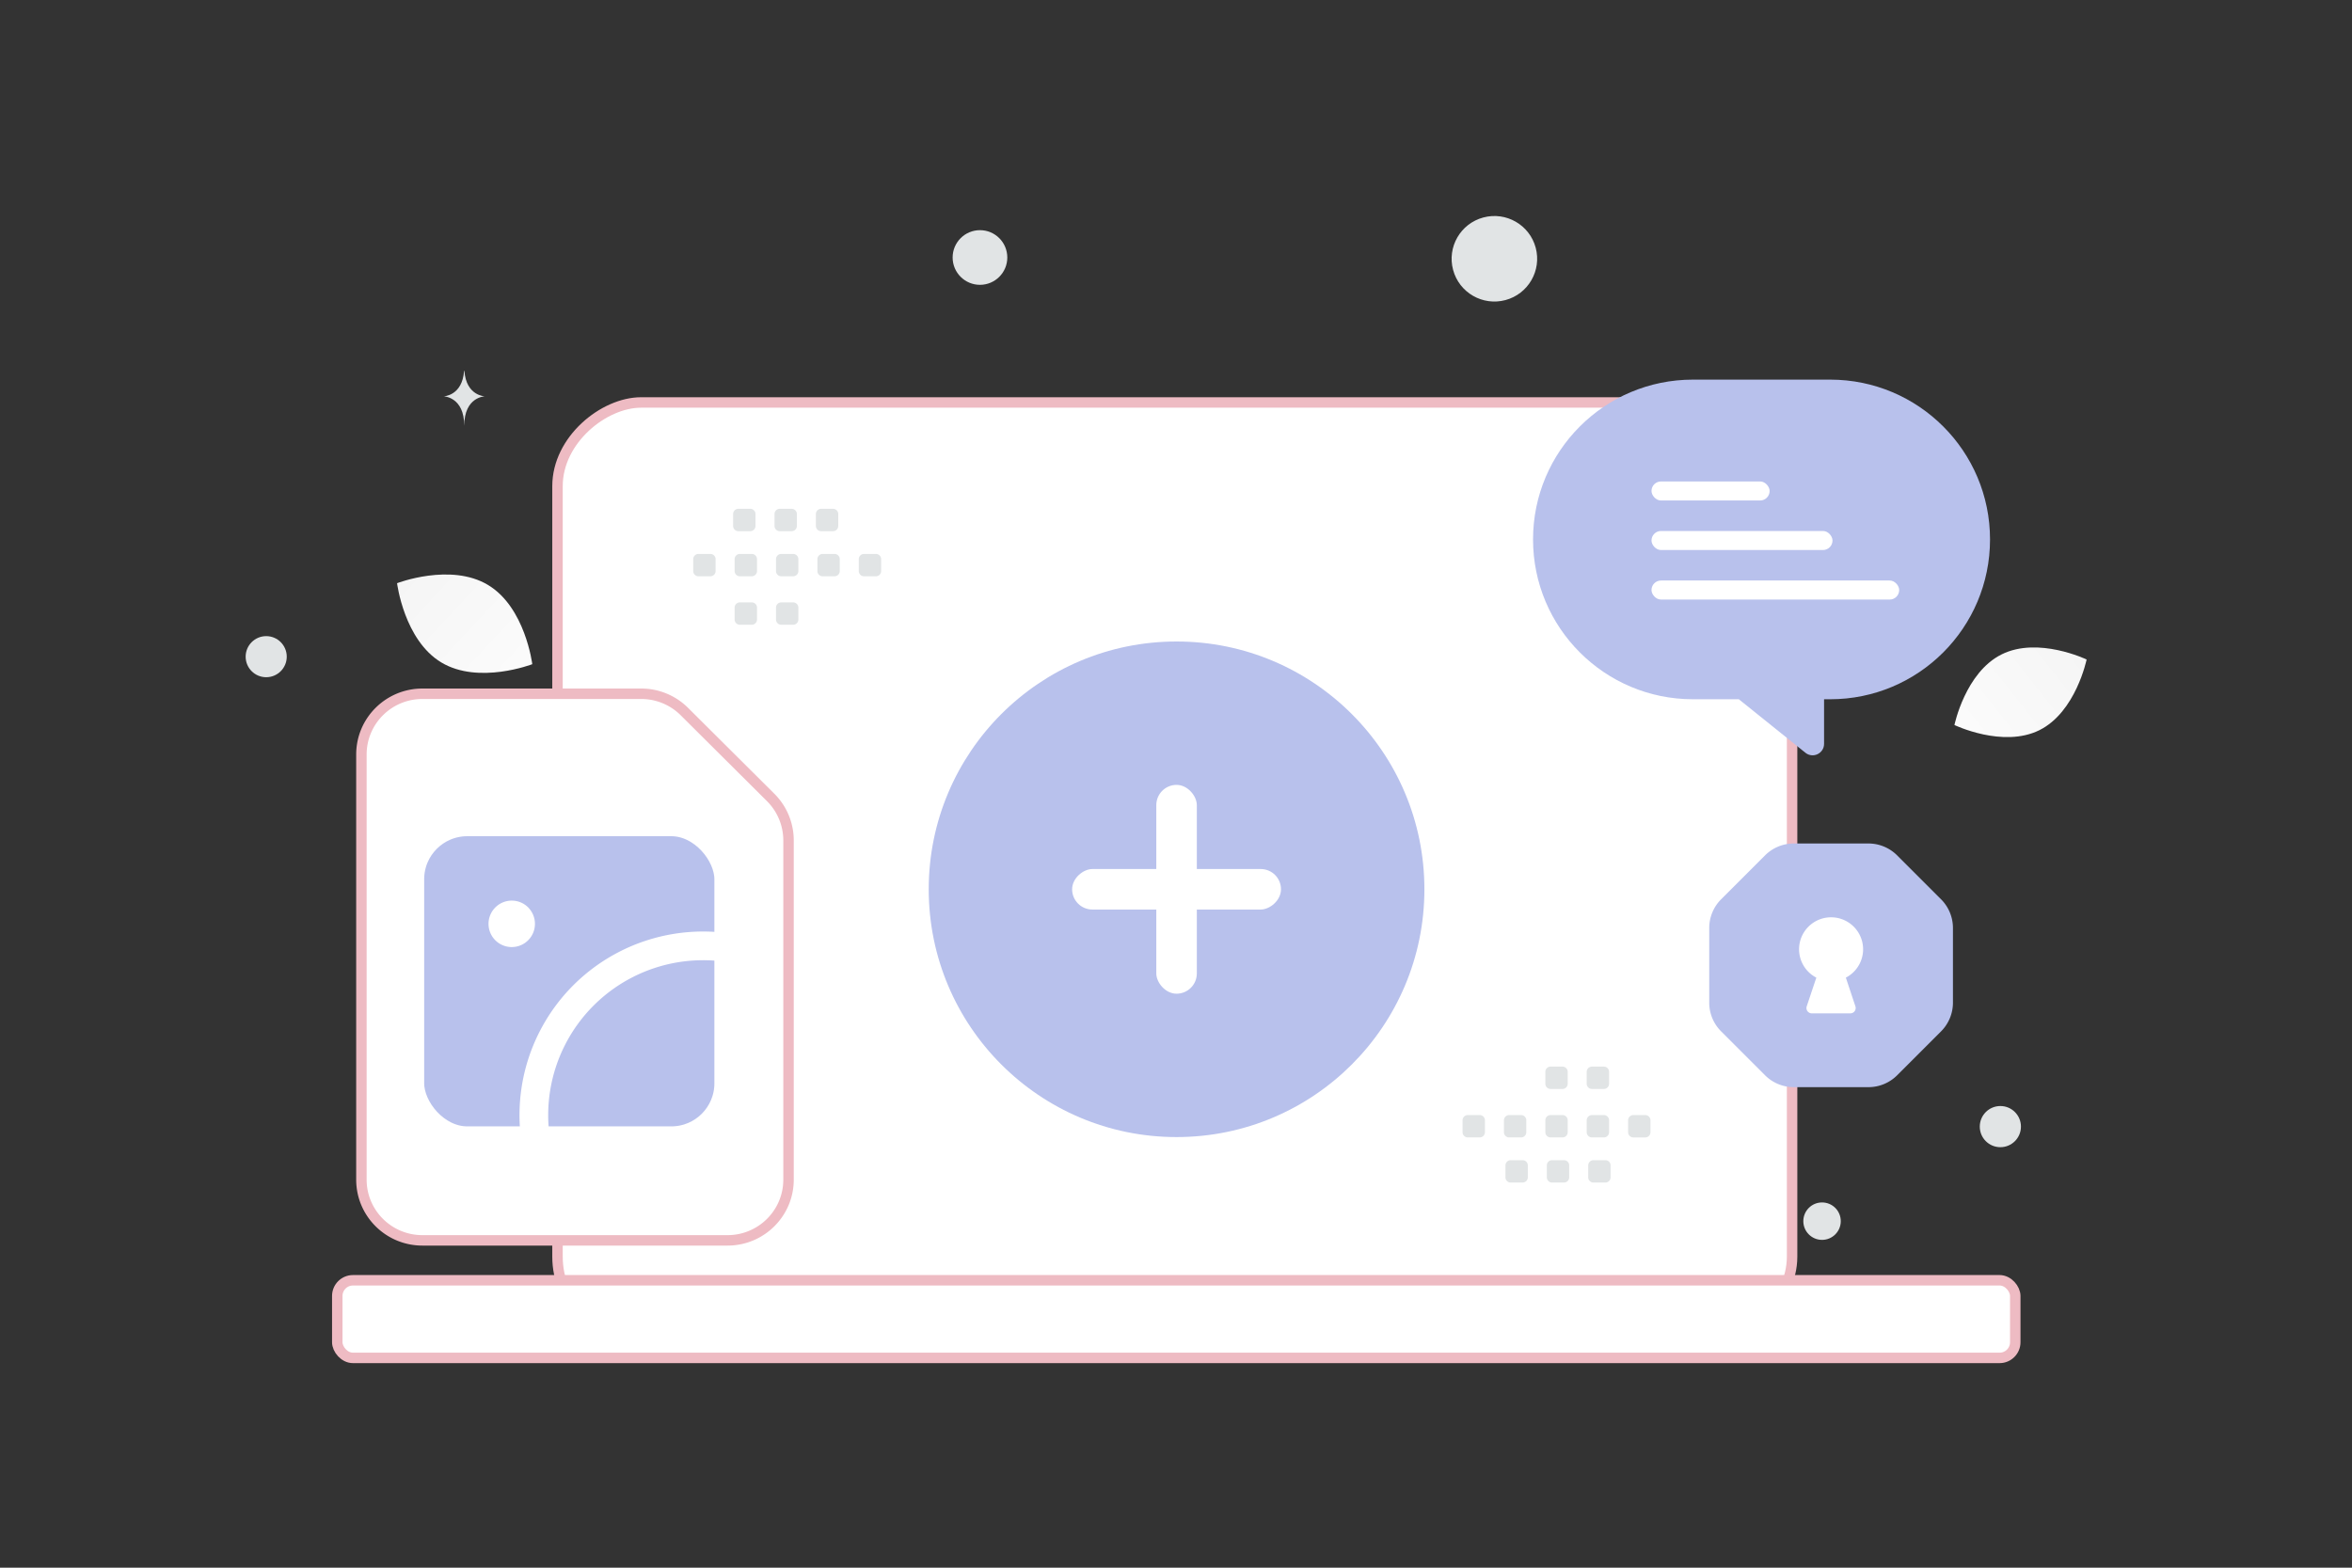 <svg width="900" height="600" viewBox="0 0 900 600" fill="none" xmlns="http://www.w3.org/2000/svg"><rect x="0" y="0" width="900" height="600" fill="#333333" stroke="none"/><path fill="transparent" d="M0 0h900v600H0z"/><path d="M780.369 279.465c-13.963 6.927-32.495-1.979-32.495-1.979s4.119-20.132 18.089-27.049c13.963-6.926 32.488 1.97 32.488 1.97s-4.119 20.132-18.082 27.058z" fill="url(#a)"/><path d="M168.903 253.557c14.284 8.561 34.777.647 34.777.647s-2.679-21.791-16.972-30.342c-14.284-8.561-34.768-.657-34.768-.657s2.679 21.791 16.963 30.352z" fill="url(#b)"/><circle r="7.164" transform="matrix(-1 0 0 1 697.212 467.373)" fill="#E1E4E5"/><circle r="10.348" transform="matrix(-1 0 0 1 148.083 416.017)" fill="#E1E4E5"/><circle r="7.876" transform="matrix(-1 0 0 1 765.445 431.186)" fill="#E1E4E5"/><circle r="8.756" transform="matrix(-1 0 0 1 614.416 235.754)" fill="#E1E4E5"/><circle r="7.863" transform="matrix(0 1 1 0 101.863 251.329)" fill="#E1E4E5"/><circle r="10.46" transform="matrix(-1 0 0 1 374.987 98.55)" fill="#E1E4E5"/><ellipse rx="8.046" ry="6.437" transform="matrix(-1 0 0 1 675.638 340.939)" fill="#E1E4E5"/><circle r="16.364" transform="scale(1 -1) rotate(-75 221.38 -422.134)" fill="#E1E4E5"/><path d="M177.587 141.923h.114c.679 9.617 7.831 9.765 7.831 9.765s-7.887.154-7.887 11.266c0-11.112-7.886-11.266-7.886-11.266s7.149-.148 7.828-9.765zm18.043 308.058h.11c.651 9.589 7.518 9.736 7.518 9.736s-7.572.154-7.572 11.233c0-11.079-7.572-11.233-7.572-11.233s6.864-.147 7.516-9.736z" fill="#E1E4E5"/><rect x="685.751" y="154.036" width="358.932" height="472.418" rx="32" transform="rotate(90 685.751 154.036)" fill="#fff" stroke="#eebbc3" stroke-width="4"/><circle cx="450.215" cy="340.355" r="94.835" fill="#b8c1ec"/><rect x="442.461" y="300.394" width="15.508" height="79.924" rx="7.754" fill="#fff"/><rect x="490.177" y="332.601" width="15.508" height="79.924" rx="7.754" transform="rotate(90 490.177 332.601)" fill="#fff"/><rect x="129.061" y="490" width="642.086" height="29.709" rx="6" fill="#fff" stroke="#eebbc3" stroke-width="4"/><path fill-rule="evenodd" clip-rule="evenodd" d="M761.492 206.459c0-33.78-27.384-61.165-61.165-61.165H647.79c-33.781 0-61.166 27.385-61.166 61.165 0 33.781 27.385 61.166 61.166 61.166h17.576l25.485 20.48c2.871 2.307 7.134.264 7.134-3.419v-17.061h2.342c33.78 0 61.165-27.385 61.165-61.166z" fill="#b8c1ec"/><rect x="631.952" y="184.264" width="45.203" height="7.291" rx="3.645" fill="#fff"/><rect x="631.952" y="203.221" width="69.263" height="7.291" rx="3.645" fill="#fff"/><rect x="631.952" y="222.177" width="94.781" height="7.291" rx="3.645" fill="#fff"/><path fill-rule="evenodd" clip-rule="evenodd" d="M335.178 220.56h-4.566a1.995 1.995 0 0 1-1.994-1.993v-4.566c0-1.105.899-1.994 1.994-1.994h4.566c1.095 0 1.993.899 1.993 1.994v4.566a1.988 1.988 0 0 1-1.993 1.993zm-15.833 0h-4.566a2 2 0 0 1-1.993-1.993v-4.566c0-1.105.898-1.994 1.993-1.994h4.566c1.095 0 1.994.899 1.994 1.994v4.566a2.001 2.001 0 0 1-1.994 1.993zm-15.842 0h-4.567a2 2 0 0 1-1.993-1.993v-4.566c0-1.105.898-1.994 1.993-1.994h4.567c1.095 0 1.993.899 1.993 1.994v4.566a1.989 1.989 0 0 1-1.993 1.993zm-15.833 0h-4.567a2 2 0 0 1-1.993-1.993v-4.566c0-1.105.898-1.994 1.993-1.994h4.567c1.104 0 2.002.899 2.002 1.994v4.566a2.014 2.014 0 0 1-2.002 1.993zm-15.834 0h-4.566a2.002 2.002 0 0 1-2.003-1.993v-4.566c0-1.105.898-1.994 2.003-1.994h4.566c1.095 0 1.993.899 1.993 1.994v4.566a2 2 0 0 1-1.993 1.993zm46.929-17.264h-4.567a2 2 0 0 1-1.993-1.993v-4.576a2 2 0 0 1 1.993-1.993h4.567c1.104 0 1.993.898 1.993 1.993v4.567a1.99 1.99 0 0 1-1.993 2.002zm-15.833 0h-4.567a2 2 0 0 1-1.993-1.993v-4.576a2 2 0 0 1 1.993-1.993h4.567a2 2 0 0 1 1.993 1.993v4.567a1.99 1.99 0 0 1-1.993 2.002zm-15.833 0h-4.567a2.002 2.002 0 0 1-2.002-1.993v-4.576c0-1.095.898-1.993 2.002-1.993h4.567c1.094 0 1.993.898 1.993 1.993v4.567a2.003 2.003 0 0 1-1.993 2.002zm16.404 35.812h-4.567a2 2 0 0 1-1.993-1.993v-4.567c0-1.104.898-1.993 1.993-1.993h4.567c1.095 0 1.993.899 1.993 1.993v4.567a1.989 1.989 0 0 1-1.993 1.993zm-15.833 0h-4.567a2 2 0 0 1-1.993-1.993v-4.567c0-1.104.898-1.993 1.993-1.993h4.567c1.104 0 2.002.899 2.002 1.993v4.567a2.014 2.014 0 0 1-2.002 1.993zM561.651 426.77h4.566c1.104 0 1.993.899 1.993 1.994v4.566a1.995 1.995 0 0 1-1.993 1.993h-4.566a2.001 2.001 0 0 1-1.994-1.993v-4.566a1.99 1.99 0 0 1 1.994-1.994zm15.832 0h4.567c1.095 0 1.993.899 1.993 1.994v4.566a1.995 1.995 0 0 1-1.993 1.993h-4.567a2.001 2.001 0 0 1-1.993-1.993v-4.566c0-1.095.899-1.994 1.993-1.994zm15.843 0h4.566c1.095 0 1.994.899 1.994 1.994v4.566a1.995 1.995 0 0 1-1.994 1.993h-4.566a2 2 0 0 1-1.993-1.993v-4.566a1.989 1.989 0 0 1 1.993-1.994zm15.833 0h4.567c1.095 0 1.993.899 1.993 1.994v4.566a1.995 1.995 0 0 1-1.993 1.993h-4.567a2.002 2.002 0 0 1-2.002-1.993v-4.566a2.015 2.015 0 0 1 2.002-1.994zm15.834.001h4.566c1.104 0 2.003.898 2.003 1.993v4.567a1.997 1.997 0 0 1-2.003 1.993h-4.566a2.002 2.002 0 0 1-1.994-1.993v-4.567c0-1.095.899-1.993 1.994-1.993zm-46.929 17.264h4.566c1.095 0 1.994.898 1.994 1.993v4.576a2.001 2.001 0 0 1-1.994 1.993h-4.566a1.995 1.995 0 0 1-1.993-1.993v-4.567a1.99 1.99 0 0 1 1.993-2.002zm15.833 0h4.567a2 2 0 0 1 1.993 1.993v4.576a2 2 0 0 1-1.993 1.993h-4.567a2 2 0 0 1-1.993-1.993v-4.567a1.99 1.99 0 0 1 1.993-2.002zm15.833 0h4.567c1.104 0 2.002.898 2.002 1.993v4.576a2.002 2.002 0 0 1-2.002 1.993h-4.567a2 2 0 0 1-1.993-1.993v-4.567c0-1.104.898-2.002 1.993-2.002zm-16.404-35.812h4.566c1.095 0 1.994.898 1.994 1.993v4.567a1.995 1.995 0 0 1-1.994 1.993h-4.566a2 2 0 0 1-1.993-1.993v-4.567a1.988 1.988 0 0 1 1.993-1.993zm15.833 0h4.567a2 2 0 0 1 1.993 1.993v4.567a1.995 1.995 0 0 1-1.993 1.993h-4.567a2.002 2.002 0 0 1-2.002-1.993v-4.567a2.014 2.014 0 0 1 2.002-1.993z" fill="#E1E4E5"/><path fill-rule="evenodd" clip-rule="evenodd" d="m294.894 305.2-33.014-32.867a23.407 23.407 0 0 0-16.507-6.811h-83.727c-12.9 0-23.349 10.402-23.349 23.245v162.711c0 12.843 10.449 23.245 23.349 23.245h116.741c12.9 0 23.348-10.402 23.348-23.245V321.634a23.2 23.2 0 0 0-6.841-16.434z" fill="#fff" stroke="#eebbc3" stroke-width="4"/><rect x="156.82" y="314.553" width="122.033" height="122.033" rx="21.963" fill="#b8c1ec" stroke="#fff" stroke-width="10.982" stroke-linecap="round" stroke-linejoin="round"/><path d="M198.202 351.172a3.393 3.393 0 1 1-4.771 0 3.405 3.405 0 0 1 4.796 0m80.627 11.586a64.777 64.777 0 0 0-73.83 73.831" stroke="#fff" stroke-width="10.982" stroke-linecap="round" stroke-linejoin="round"/><path fill-rule="evenodd" clip-rule="evenodd" d="m675.394 411.534-16.803-16.803a15.546 15.546 0 0 1-4.549-10.989v-28.569a15.54 15.54 0 0 1 4.554-10.989l16.803-16.803a15.54 15.54 0 0 1 10.989-4.554h28.569a15.54 15.54 0 0 1 10.989 4.554l16.808 16.808a15.546 15.546 0 0 1 4.549 10.989v28.564c0 4.121-1.636 8.074-4.549 10.989l-16.803 16.808a15.54 15.54 0 0 1-10.994 4.549h-28.569a15.545 15.545 0 0 1-10.994-4.554z" fill="#b8c1ec"/><path fill-rule="evenodd" clip-rule="evenodd" d="M706.32 374.17a12.229 12.229 0 0 0 6.254-13.76 12.249 12.249 0 0 0-11.903-9.331 12.248 12.248 0 0 0-11.902 9.331 12.229 12.229 0 0 0 6.254 13.76l-3.676 10.986a2.04 2.04 0 0 0 1.94 2.683h14.752a2.04 2.04 0 0 0 1.94-2.683l-3.659-10.986z" fill="#fff"/><defs><linearGradient id="a" x1="726.75" y1="301.071" x2="841.916" y2="209.974" gradientUnits="userSpaceOnUse"><stop stop-color="#fff"/><stop offset="1" stop-color="#EEE"/></linearGradient><linearGradient id="b" x1="224.179" y1="281.114" x2="109.244" y2="174.325" gradientUnits="userSpaceOnUse"><stop stop-color="#fff"/><stop offset="1" stop-color="#EEE"/></linearGradient></defs></svg>